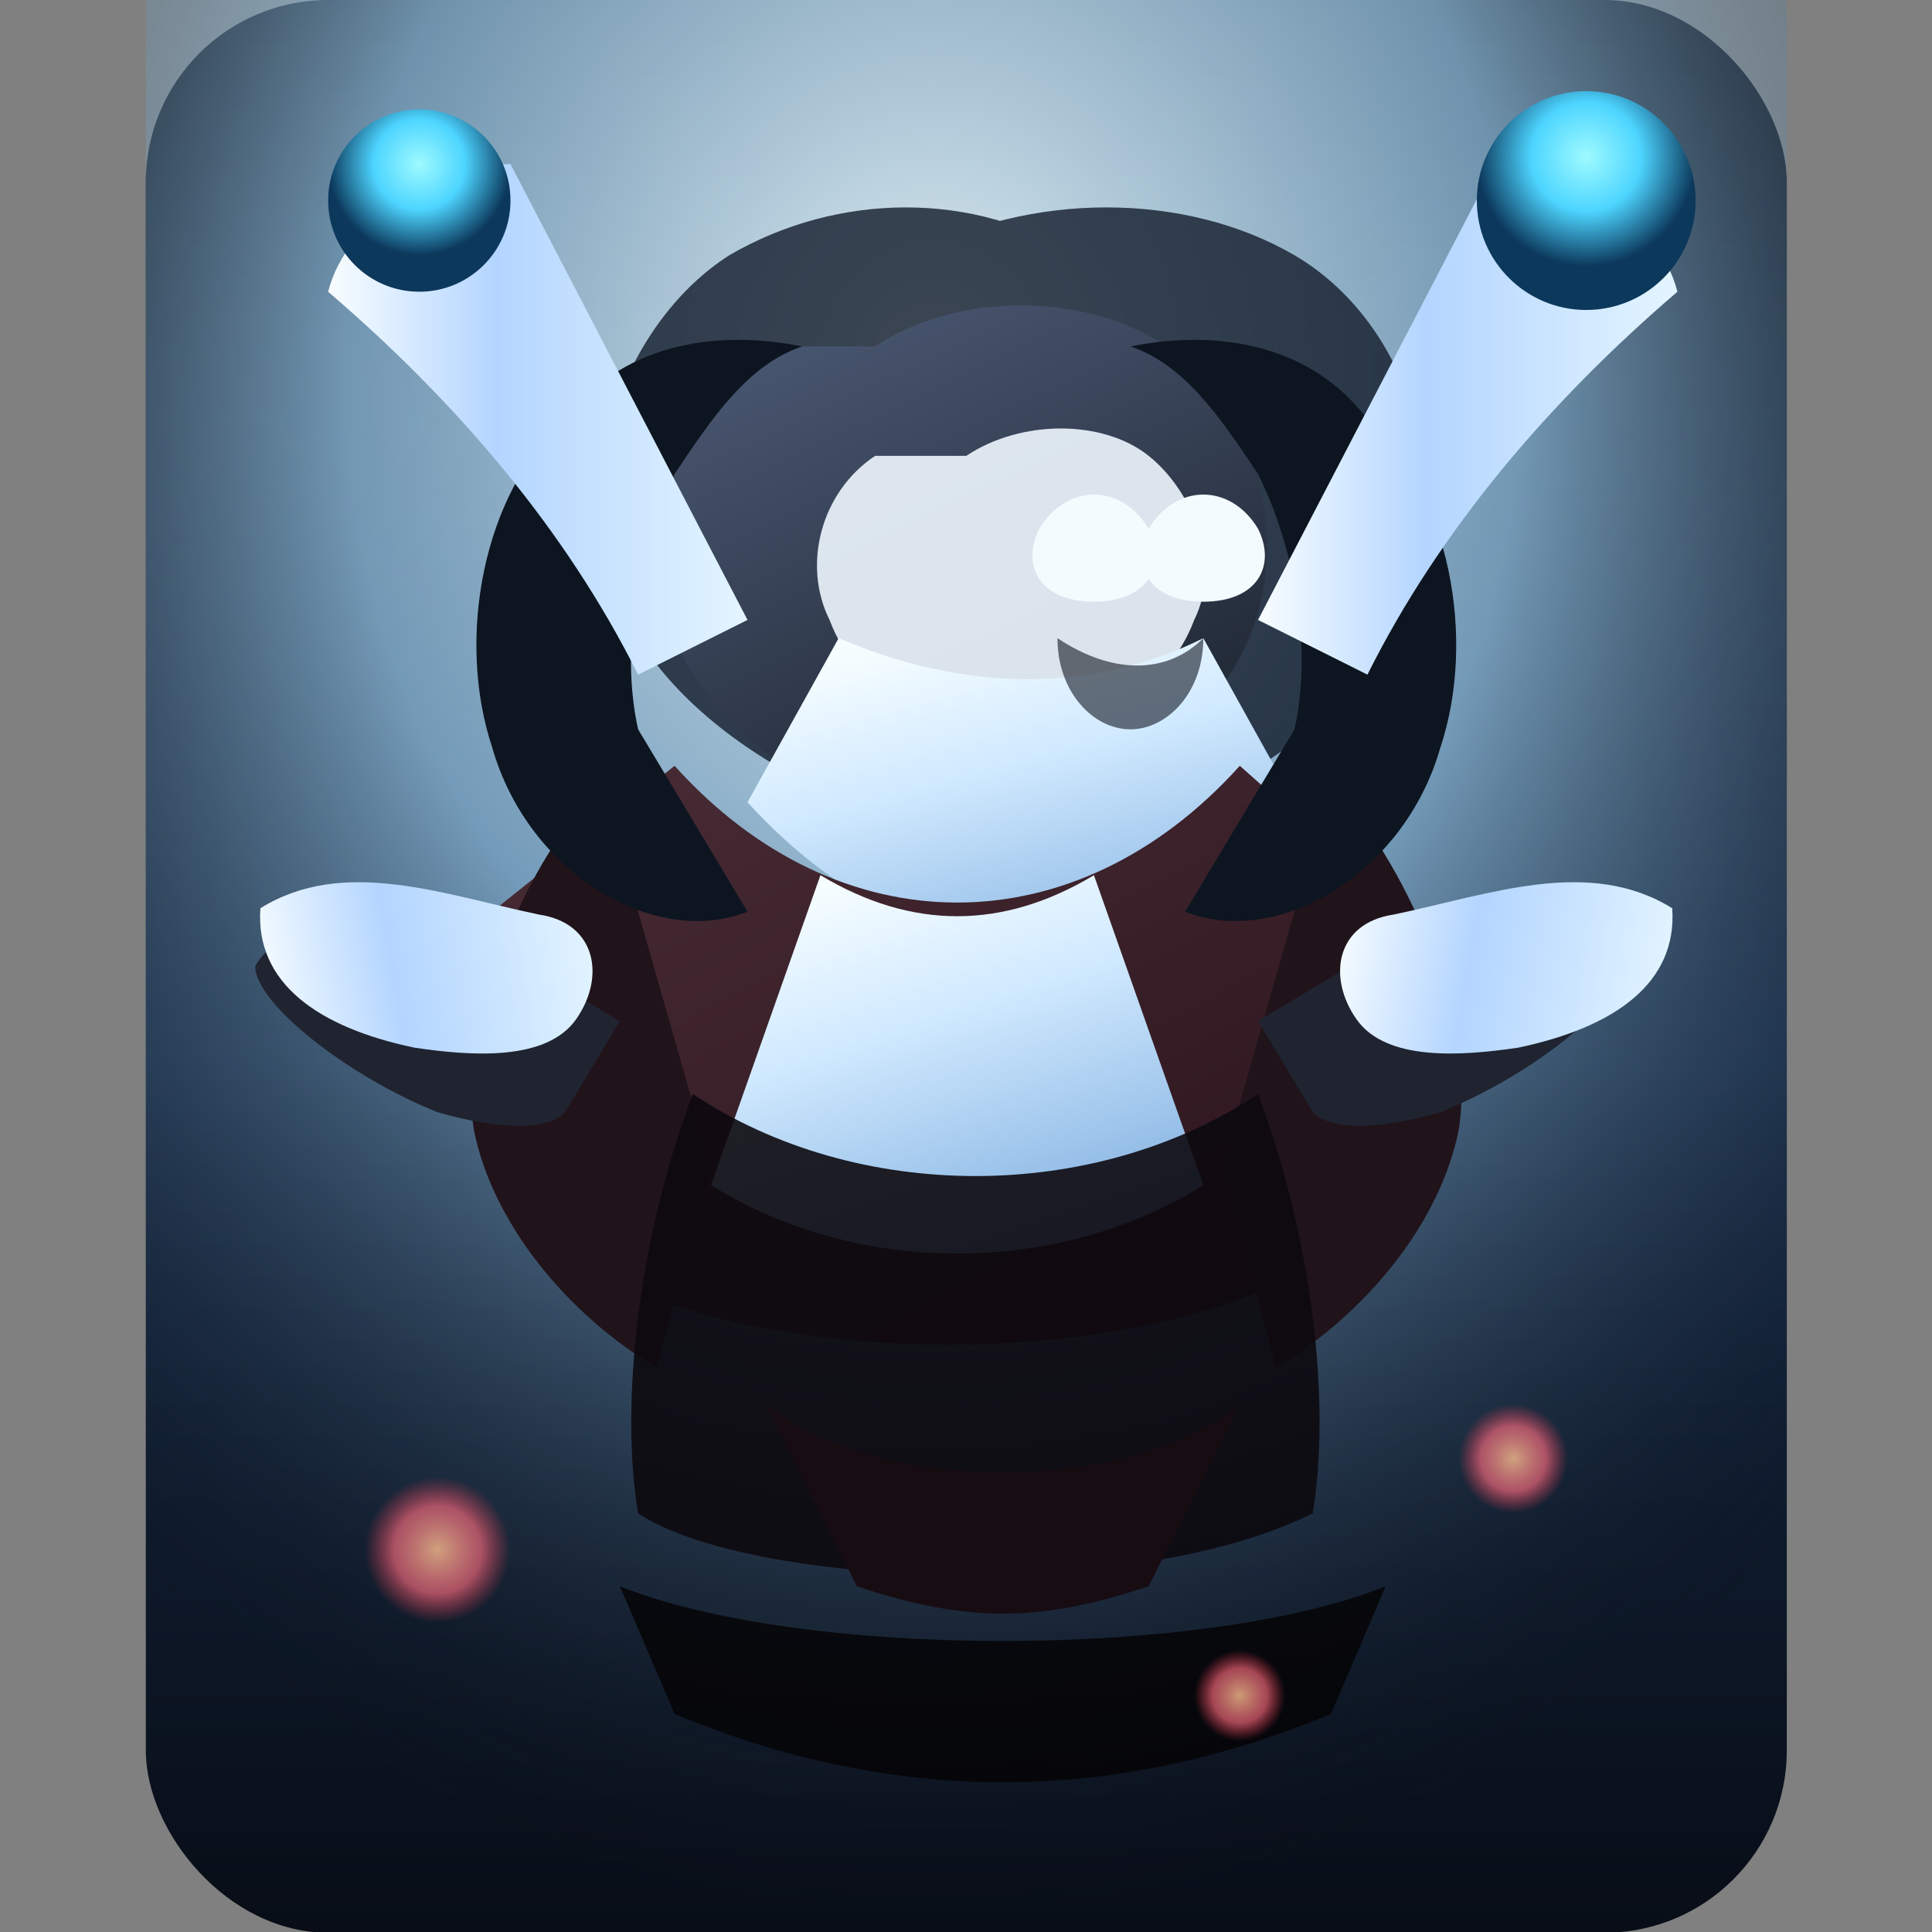 <svg xmlns="http://www.w3.org/2000/svg" viewBox="0 0 64 64" width="64" height="64" role="img" aria-labelledby="title desc">
  <rect x="0" y="0" width="64" height="64" fill="#808080" stroke="none"/>
  <title id="title">Avanto Raider Shaman</title>
  <desc id="desc">Mystic raider shaman channeling aurora flame through a crystal staff with drifting runes.</desc>
  <defs>
    <linearGradient id="shaman-sky" x1="0%" x2="0%" y1="0%" y2="100%">
      <stop offset="0" stop-color="#050811" />
      <stop offset="0.55" stop-color="#152843" />
      <stop offset="1" stop-color="#080d16" />
    </linearGradient>
    <radialGradient id="shaman-halo" cx="48%" cy="20%" r="80%">
      <stop offset="0" stop-color="#eefbff" stop-opacity="0.95" />
      <stop offset="0.45" stop-color="#a9ddff" stop-opacity="0.65" />
      <stop offset="1" stop-color="#060d18" stop-opacity="0" />
    </radialGradient>
    <linearGradient id="shaman-cloak" x1="20%" y1="0%" x2="80%" y2="100%">
      <stop offset="0" stop-color="#4c5a75" />
      <stop offset="1" stop-color="#1b222d" />
    </linearGradient>
    <linearGradient id="shaman-robe" x1="30%" y1="0%" x2="70%" y2="100%">
      <stop offset="0" stop-color="#f6fdff" />
      <stop offset="0.35" stop-color="#d1eaff" />
      <stop offset="1" stop-color="#78a9dc" />
    </linearGradient>
    <linearGradient id="shaman-belt" x1="10%" y1="0%" x2="90%" y2="100%">
      <stop offset="0" stop-color="#472b35" />
      <stop offset="1" stop-color="#2a131a" />
    </linearGradient>
    <radialGradient id="shaman-crystal" cx="50%" cy="30%" r="50%">
      <stop offset="0" stop-color="#9efaff" />
      <stop offset="0.5" stop-color="#4dd5ff" />
      <stop offset="1" stop-color="#0c385c" />
    </radialGradient>
    <linearGradient id="shaman-staff" x1="0%" y1="0%" x2="100%" y2="0%">
      <stop offset="0" stop-color="#f8fdff" />
      <stop offset="0.4" stop-color="#b3d5ff" />
      <stop offset="1" stop-color="#e4f5ff" />
    </linearGradient>
    <radialGradient id="shaman-rune" cx="50%" cy="50%" r="50%">
      <stop offset="0" stop-color="#ffc091" />
      <stop offset="0.6" stop-color="#ff6b7f" stop-opacity="0.8" />
      <stop offset="1" stop-color="#f53b52" stop-opacity="0" />
    </radialGradient>
  </defs>
  <g transform="translate(4.83, 0) scale(0.302)">
      <rect width="180" height="212" rx="20" ry="20" fill="url(#shaman-sky)" />
      <rect width="180" height="212" fill="url(#shaman-halo)" />
      <g transform="translate(18 10)">
        <path d="M66 18c13-7 30-7 42 0 12 7 18 24 12 38-5 15-26 26-42 26S40 71 34 56c-6-14 1-31 12-38 12-7 27-7 38 0z" fill="#0f1827" opacity="0.78" />
        <path d="M62 28c9-6 23-6 32 0 9 6 14 20 9 32-5 12-20 20-32 20s-26-8-31-20c-5-12-1-26 9-32z" fill="url(#shaman-cloak)" />
        <path d="M72 40c6-4 15-4 20 0s8 12 5 18c-3 8-11 12-20 12s-17-4-20-12c-3-6-1-14 5-18z" fill="#eef7ff" opacity="0.9" />
        <path d="M58 60c14 6 28 6 40 0l10 18c-14 20-40 22-60 0z" fill="url(#shaman-robe)" />
        <path d="M40 74c18 20 44 20 62 0l18 16-12 40c-20 10-56 10-76 0l-12-40z" fill="url(#shaman-belt)" />
        <path d="M56 86c10 6 20 6 30 0l12 34c-16 10-38 10-54 0z" fill="url(#shaman-robe)" />
        <path d="M32 76c-8 8-16 26-14 38 2 10 10 20 20 26l6-22z" fill="#20131a" />
        <path d="M112 76c8 8 16 26 14 38-2 10-10 20-20 26l-6-22z" fill="#20131a" />
        <path d="M28 36c-9 8-12 24-8 36 4 14 18 22 28 18l-12-20c-2-9 0-20 4-28 4-6 8-12 14-14-10-2-20 0-26 8z" fill="#0d1520" />
        <path d="M116 36c9 8 12 24 8 36-4 14-18 22-28 18l12-20c2-9 0-20-4-28-4-6-8-12-14-14 10-2 20 0 26 8z" fill="#0d1520" />
        <path d="M42 110c-6 16-8 34-6 46 12 8 54 10 74 0 2-12 0-30-6-46-18 12-44 12-62 0z" fill="#0d090f" opacity="0.9" />
        <path d="M34 164c20 8 64 8 84 0l-6 14c-24 10-48 10-72 0z" fill="#050407" opacity="0.85" />
        <path d="M-6 96c0 4 10 12 20 16 7 2 12 2 14 0l6-10-20-12c-8-2-18 2-20 6z" fill="#1f2430" />
        <path d="M144 96c0 4-10 12-20 16-7 2-12 2-14 0l-6-10 20-12c8-2 18 2 20 6z" fill="#1f2430" />
        <path d="M-4 86c-2 8 4 14 14 18 6 2 14 4 18 0s4-10-2-12c-10-4-20-10-30-6z" fill="url(#shaman-staff)" transform="rotate(-10 16 96)" />
        <path d="M148 86c2 8-4 14-14 18-6 2-14 4-18 0s-4-10 2-12c10-4 20-10 30-6z" fill="url(#shaman-staff)" transform="rotate(10 128 96)" />
        <path d="M80 48c3-5 9-5 12 0 2 4 0 8-6 8s-8-4-6-8z" fill="#f3fbff" />
        <path d="M92 48c3-5 9-5 12 0 2 4 0 8-6 8s-8-4-6-8z" fill="#f3fbff" />
        <path d="M82 60c6 4 12 4 16 0 0 6-4 10-8 10s-8-4-8-10z" fill="#101622" opacity="0.6" />
        <path d="M50 144c12 10 40 10 52 0l-10 20c-12 4-20 4-32 0z" fill="#170c12" />
        <path d="M130 8c8 0 18 6 20 14-14 12-26 26-34 42l-12-6z" fill="url(#shaman-staff)" />
        <circle cx="140" cy="12" r="12" fill="url(#shaman-crystal)" />
        <path d="M22 8C14 8 4 14 2 22c14 12 26 26 34 42l12-6z" fill="url(#shaman-staff)" />
        <circle cx="12" cy="12" r="10" fill="url(#shaman-crystal)" />
      </g>
      <g opacity="0.8">
        <circle cx="32" cy="170" r="8" fill="url(#shaman-rune)" />
        <circle cx="150" cy="160" r="6" fill="url(#shaman-rune)" />
        <circle cx="120" cy="186" r="5" fill="url(#shaman-rune)" />
      </g>
  </g>
</svg>
